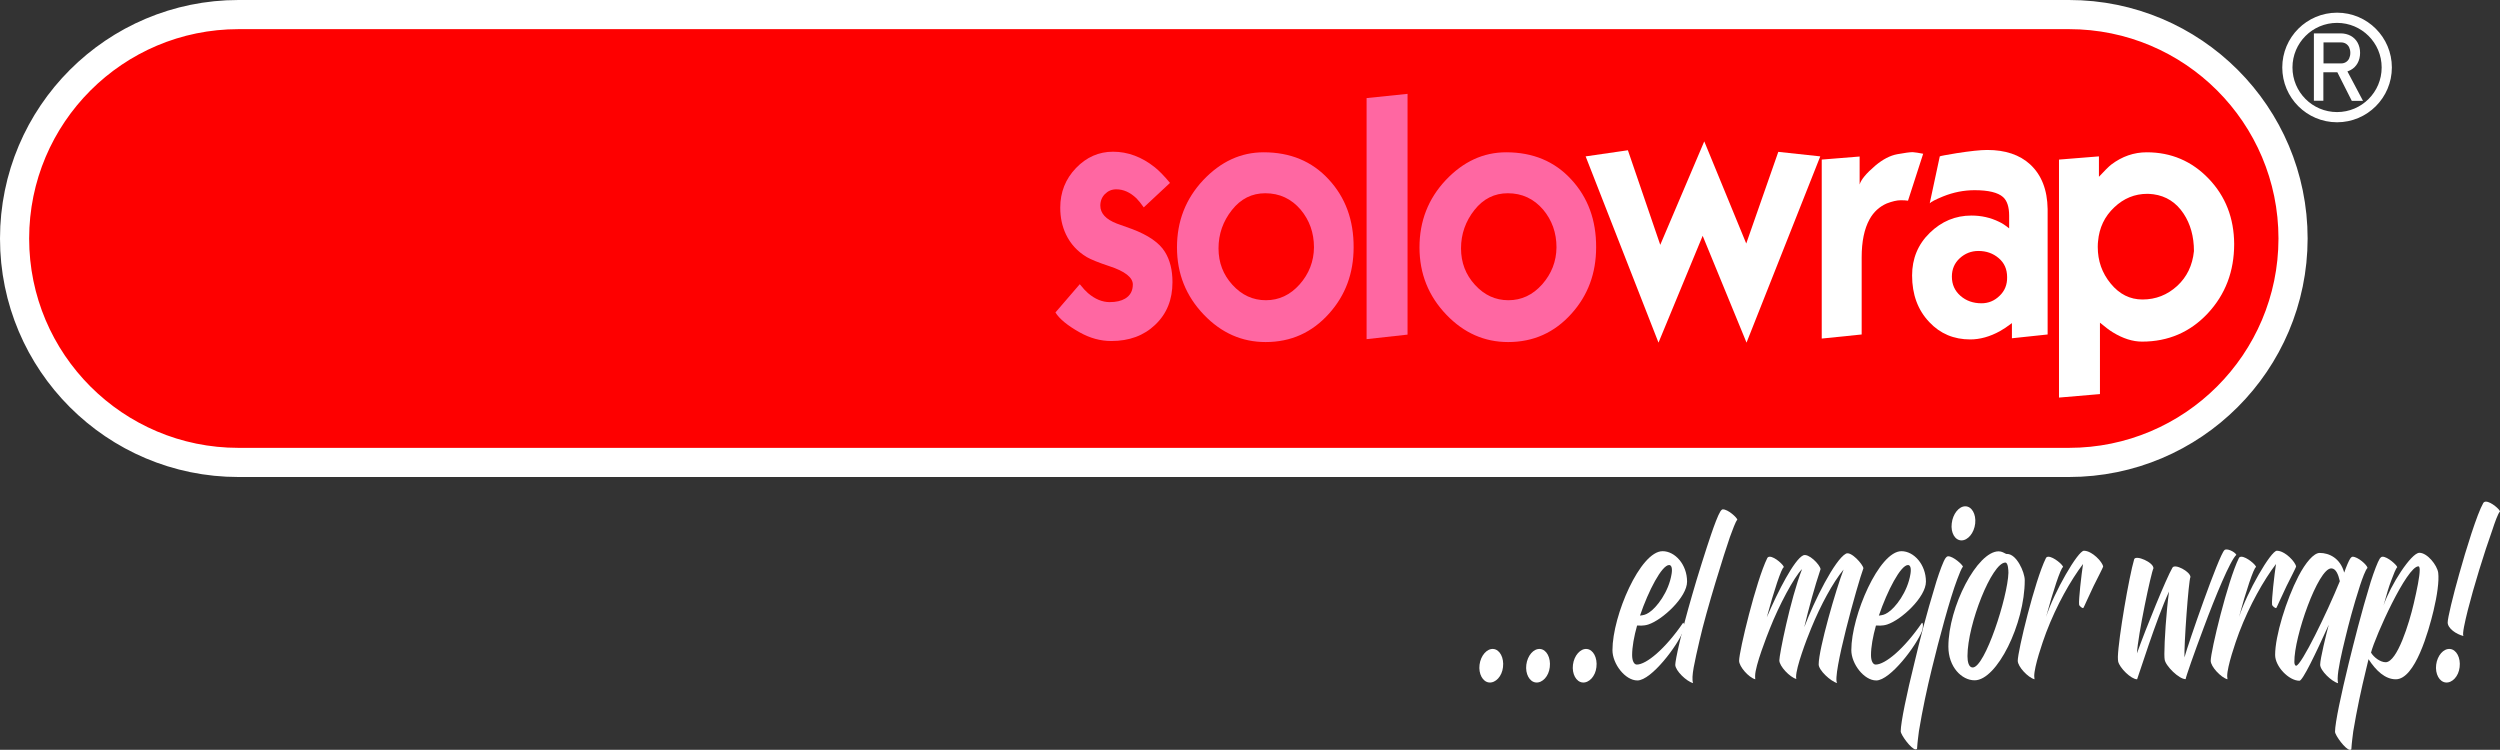<?xml version="1.0" encoding="utf-8"?>
<!-- Generator: Adobe Illustrator 22.0.1, SVG Export Plug-In . SVG Version: 6.00 Build 0)  -->
<svg version="1.1" id="Layer_1" xmlns="http://www.w3.org/2000/svg" xmlns:xlink="http://www.w3.org/1999/xlink" x="0px" y="0px"
	 viewBox="0 0 1715.4 514.5" style="enable-background:new 0 0 1715.4 514.5;" xml:space="preserve">
<rect x="0" y="0" width="1715.4" height="514.5" fill="#333333" stroke="none"/>
<style type="text/css">
	.st0{fill:#FE0000;stroke:#FFFFFF;stroke-width:20;stroke-miterlimit:10;}
	.st1{fill:#FF67A2;}
	.st2{fill:#FFFFFF;}
	.st3{fill:none;}
	.st4{fill:none;stroke:#FFFFFF;stroke-width:7;stroke-miterlimit:10;}
</style>
<path class="st0" d="M1419.6,317.3h-1256C78.8,317.3,10,248.5,10,163.7v0C10,78.8,78.8,10,163.7,10h1256
	c84.9,0,153.7,68.8,153.7,153.7v0C1573.3,248.5,1504.5,317.3,1419.6,317.3z"/>
<path class="st1" d="M804.5,193.6c0,12-3.9,21.7-11.8,29.2c-7.8,7.5-17.9,11.2-30.2,11.2c-7.4,0-14.6-2-21.6-5.9
	c-8.4-4.7-14-9.3-16.7-13.7l16.7-19.4c2.2,2.8,4.1,4.8,5.6,6.1c4.9,4.2,9.9,6.2,14.9,6.2c4.4,0,7.9-0.8,10.6-2.4
	c3.5-2.1,5.3-5.3,5.3-9.7c0-4.8-5.4-9.1-16.2-12.6c-7.3-2.4-12.4-4.5-15.4-6.2c-6.5-3.9-11.2-9.1-14.3-15.6
	c-2.6-5.5-3.9-11.6-3.9-18.3c0-10.6,3.6-19.7,10.8-27.2c7.2-7.5,15.7-11.2,25.4-11.2c10.2,0,19.8,3.6,28.7,10.7
	c2.9,2.3,6.4,5.9,10.4,10.7l-18,16.8c-2-2.8-3.6-4.8-5-6.2c-4.4-4.2-9-6.2-13.9-6.2c-3,0-5.6,1.1-7.7,3.2c-2.1,2.1-3.2,4.8-3.2,8
	c0,5.3,3.8,9.4,11.3,12.3c3.5,1.3,7.1,2.5,10.6,3.8c11,4.2,18.5,9.3,22.4,15.6C802.8,178.4,804.5,185.3,804.5,193.6z"/>
<path class="st1" d="M911.7,123.1c-11.4-12.4-26.3-18.6-44.6-18.6c-15.7,0-29.5,6.4-41.5,19.1c-12,12.8-18,28.1-18,46.2
	c0,18,6.2,33.4,18.5,46.2c12,12.5,26.1,18.7,42.3,18.7c17.4,0,31.9-6.5,43.6-19.6c11.2-12.5,16.8-27.6,16.8-45.4
	C928.9,151.1,923.2,135.5,911.7,123.1z M891.8,195.1c-6.5,7.3-14.2,10.9-23.2,10.9c-8.9,0-16.5-3.5-22.9-10.5
	c-6.4-7-9.6-15.3-9.6-25.1c0-9.8,3.1-18.6,9.2-26.3c6.1-7.7,13.7-11.5,22.9-11.5c9.8,0,17.9,3.8,24.3,11.3c6,7.2,9.1,15.8,9.1,25.8
	C901.5,179.4,898.2,187.8,891.8,195.1z"/>
<polygon class="st1" points="965.8,229.6 937.7,232.7 937.7,67.3 965.8,64.4 "/>
<path class="st1" d="M1078.1,123.1c-11.4-12.4-26.3-18.6-44.6-18.6c-15.7,0-29.5,6.4-41.5,19.1c-12,12.8-18,28.1-18,46.2
	c0,18,6.2,33.4,18.5,46.2c12,12.5,26.1,18.7,42.3,18.7c17.4,0,31.9-6.5,43.6-19.6c11.2-12.5,16.8-27.6,16.8-45.4
	C1095.3,151.1,1089.6,135.5,1078.1,123.1z M1058.2,195.1c-6.5,7.3-14.2,10.9-23.2,10.9c-8.9,0-16.5-3.5-22.9-10.5
	c-6.4-7-9.6-15.3-9.6-25.1c0-9.8,3.1-18.6,9.2-26.3c6.1-7.7,13.7-11.5,22.9-11.5c9.8,0,17.9,3.8,24.3,11.3c6,7.2,9.1,15.8,9.1,25.8
	C1067.9,179.4,1064.6,187.8,1058.2,195.1z"/>
<polygon class="st2" points="1249,107.3 1198.4,235.1 1168.3,161.8 1138,235.1 1088,107.3 1117,103.1 1139.2,168 1169.4,97 
	1198.2,167.1 1220.2,104.2 "/>
<path class="st2" d="M1319.6,105.5l-10.4,32.2c-1.3-0.2-2.9-0.3-5-0.3c-2.7,0-5.9,0.8-9.6,2.2c-5,2.2-9,5.8-11.8,10.9
	c-3.6,6.5-5.4,15.2-5.4,26.1v52.9l-27.4,2.8V109.5l26-2.1v19.2c1-3.4,4.6-7.7,10.7-12.9c5.1-4.3,10.2-7,15.2-7.9
	c5-0.9,8.5-1.4,10.5-1.4C1314.1,104.5,1316.5,104.9,1319.6,105.5z"/>
<path class="st2" d="M1393,112.8c-7.2-6.6-17-9.9-29.4-9.9c-4.9,0-11.9,0.8-21,2.2c-7.2,1.2-11.1,1.9-11.6,2.2l-6.9,32.2
	c0.9-1,4-2.6,9.1-4.7c7.2-2.9,14.4-4.3,21.7-4.3c9.5,0,16,1.6,19.5,4.7c2.8,2.5,4.2,6.8,4.2,12.8c0,1.8,0,3.4,0,4.7c0,1.3,0,2.6,0,4
	c-2.6-2.1-4.9-3.6-6.9-4.5c-5.9-2.9-12.2-4.3-19-4.3c-11,0-20.5,4-28.6,11.9s-12.1,17.7-12.1,29.2c0,13,3.9,23.7,11.8,32
	c7.5,8,16.9,11.9,28.1,11.9c6.7,0,13.5-1.9,20.4-5.7c2.2-1.2,4.9-3,8.2-5.5v10.4l24.5-2.6v-86.1C1404.8,130.2,1400.8,120,1393,112.8
	z M1372,203c-3.5,3.4-7.6,5.1-12.4,5.1c-5.7,0-10.5-1.7-14.4-5.1c-3.9-3.4-5.9-7.8-5.9-13.2c0-5.1,1.8-9.3,5.4-12.6
	c3.6-3.3,7.9-5,12.8-5c5.4,0,10,1.6,13.9,4.9c3.9,3.3,5.8,7.6,5.8,13.1C1377.3,195.3,1375.6,199.6,1372,203z"/>
<path class="st2" d="M1515.5,122.6c-11.6-12.1-25.8-18.1-42.5-18.1c-8.8,0-16.9,2.8-24.3,8.4c-1.7,1.3-4.5,4.1-8.5,8.4v-14
	l-27.4,2.2v163.3l28.1-2.4v-49c3.6,3,6.5,5.2,8.8,6.6c7,4.3,13.7,6.4,20.1,6.4c18,0,33-6.5,45.1-19.4c12.1-13,18.1-28.8,18.1-47.6
	C1532.9,149.7,1527.1,134.7,1515.5,122.6z M1493.9,196.2c-6.8,6.2-14.7,9.3-23.8,9.3c-8.6,0-15.8-3.6-21.8-10.9s-8.9-15.6-8.9-25.2
	c0-1.7,0.1-3,0.2-3.8c0.8-9.3,4.5-17.1,11.1-23.3c6.5-6.2,14.1-9.3,22.7-9.3c0.9,0,2.4,0.1,4.2,0.3c8.7,1.2,15.6,5.6,20.7,13.3
	c4.7,7.1,7.1,15.7,7.1,25.7C1504.4,182.1,1500.6,190,1493.9,196.2z"/>
<path class="st2" d="M1024.7,445.3c4.4,0.4,7.4,6,6.6,12.5c-0.7,6.3-5.1,10.9-9.5,10.5c-4.4-0.4-7.4-5.9-6.6-12.2
	S1020.3,444.9,1024.7,445.3z"/>
<path class="st2" d="M1056.8,445.3c4.4,0.4,7.4,6,6.6,12.5c-0.7,6.3-5.1,10.9-9.5,10.5c-4.4-0.4-7.4-5.9-6.6-12.2
	S1052.3,444.9,1056.8,445.3z"/>
<path class="st2" d="M1088.8,445.3c4.4,0.4,7.4,6,6.6,12.5c-0.7,6.3-5.1,10.9-9.5,10.5c-4.4-0.4-7.4-5.9-6.6-12.2
	S1084.4,444.9,1088.8,445.3z"/>
<path class="st2" d="M1154.9,427.3c-12.4,18.1-25.3,28.7-31.8,28.7c-1.8,0-3.2-2.4-3.2-6.5c0-5.6,1.3-12.8,3.4-20.3
	c1.4,0,4.3,0.4,7.7-0.7c9.8-3.2,26.6-18.8,26.6-29.4c0-11.8-8.3-20.9-16.8-20.9c-15.3,0-34.4,44.2-34.4,67.9
	c0,9.4,8.7,20.8,17.1,20.8c9.6,0,27.8-24.1,31.6-34.4C1155.4,431.3,1156,427.5,1154.9,427.3z M1145.3,387.7c1.6,0,2.3,2.2,1.7,6
	c-2,12.7-10.5,23.4-15.5,26.6c-2.4,1.6-3.8,1.8-6.2,2.1C1131.1,405.3,1140.3,387.7,1145.3,387.7z"/>
<path class="st2" d="M1149.5,456.2c0-3.2,4-21.9,11.7-48.3c3.1-11,9.7-31.9,12.9-41.2c2.1-6.2,4.8-13.4,6.3-15.7
	c0.3-0.6,1.1-1.5,1.7-1.5c3.6-0.1,9.8,5.7,10,7.1c-1.2,1-3.5,7.7-5.1,11.9c-3.5,10-16.1,50-20.8,70.8c-3.4,14.9-5.9,25-4.5,29.4
	C1157.1,467.5,1149.6,460.2,1149.5,456.2z"/>
<path class="st2" d="M1260.6,468.7c-4.5-1.2-12.7-8.8-12.7-12.8c0-10.6,12.1-52.4,17.1-65.1c-7.3,8.8-15.7,24.3-22.2,40.2
	c-3.3,7.9-10.4,26.8-10.4,33.4c0,0.7,0.1,1.3,0.2,1.5c-4.5-1.2-11.7-8.8-11.7-12.8c0-3.7,7.4-41.4,15.6-62.6
	c-5.4,5.3-15.9,25-22.1,40.8c-1.9,4.7-10.1,25.6-10.1,32.4c0,0.7,0,1.8,0.1,2.4c-4.5-1.2-11.1-8.7-11.1-12.7
	c0-6.6,11.7-55,19.3-70.4c0.3-0.7,1-1,1.7-1c3.6,0,9.8,5.9,9.7,7.2c-1.5,0.1-7,16.8-11.7,34.4c7.8-18.3,18.9-39.6,24.9-42.5
	c3.6-1.8,11.5,6.2,12,9.4c-4.1,12.2-8.1,26.8-11.2,39.9c6.9-18.3,21-46.4,28.6-50.5c3.5-1.9,11.7,7.4,12,10
	C1274.6,400.6,1256.8,464.6,1260.6,468.7z"/>
<path class="st2" d="M1318.8,427.3c-12.4,18.1-25.3,28.7-31.8,28.7c-1.8,0-3.2-2.4-3.2-6.5c0-5.6,1.3-12.8,3.4-20.3
	c1.4,0,4.3,0.4,7.7-0.7c9.8-3.2,26.6-18.8,26.6-29.4c0-11.8-8.3-20.9-16.8-20.9c-15.3,0-34.4,44.2-34.4,67.9
	c0,9.4,8.7,20.8,17.1,20.8c9.6,0,27.8-24.1,31.6-34.4C1319.3,431.3,1319.9,427.5,1318.8,427.3z M1309.2,387.7c1.6,0,2.3,2.2,1.7,6
	c-2,12.7-10.5,23.4-15.5,26.6c-2.4,1.6-3.8,1.8-6.2,2.1C1295,405.3,1304.2,387.7,1309.2,387.7z"/>
<path class="st2" d="M1325.5,459.1c-3.3,13.5-6.3,27.5-8.8,42.5c-0.4,3.5-1,7.2-1.3,12.2c-0.3,0.3-0.6,0.4-1,0.4
	c-2.9,0-10.2-10-10.2-12.4c0-6,4.2-26.1,9.4-47c3.9-16.3,7.4-30.5,15.1-55.9c2.3-7.2,4.7-13.7,6.2-15.9c0.4-0.6,1.1-1.3,1.8-1.3
	c3.5-0.1,10.1,5.9,10.2,7.2c-0.9,0.7-2.6,5-4,8.8C1338,410.6,1330.5,438.5,1325.5,459.1z"/>
<path class="st2" d="M1348.5,347.4c4.4,0,7.5,5.3,6.8,11.8c-0.7,6.5-5,11.6-9.4,11.6c-4.4,0-7.5-5.2-6.7-11.6
	C1339.9,352.7,1344.1,347.4,1348.5,347.4z"/>
<path class="st2" d="M1377.2,380.1h-0.6c-1.5-0.7-3-1.8-5.2-1.8c-14.7,0-34.5,38.1-34.5,65.4c0,14,9.2,23.1,18,23.1
	c15.3,0,34.4-38.7,34.4-68.7C1389.3,392.6,1383.7,380.1,1377.2,380.1z M1353.6,458c-2.8,0-3.6-4.1-3.6-7.8c0-21.9,16.8-64.2,26-64.2
	c1.9,0,2.1,5.4,2.1,7.1C1377.6,409.7,1362,458,1353.6,458z"/>
<path class="st2" d="M1426.6,414.8c-0.4-3.2,1.6-20.6,2.7-27.8c-8.5,11.2-18.1,28.1-25.3,47c-2.6,6.9-8.2,23.4-8.2,29.9
	c0,0.7,0.1,1.8,0.2,2.2c-4.5-1.2-11.5-8.7-11.5-12.7c0-6.6,11.7-55,19.3-70.4c0.3-0.7,1-1,1.7-1c3.6,0,10.2,5.7,10.1,7.1
	c-1.5,0.3-7,16.8-11.7,34.3c5.5-17.1,21.9-45.5,26-45.5c5.6,0,12.8,7.7,13.2,10.9c-0.4,1.2-3.5,7.2-6.6,13.4c-3.2,6.6-6.5,14.3-7,15
	C1428.8,417.5,1426.7,415.9,1426.6,414.8z"/>
<path class="st2" d="M1485.3,452.5c-0.1-0.6-0.2-1.9-0.2-3.8c0-8.7,1.3-28.8,3.2-42.8c-8.9,19.3-21.1,58.4-21.9,60.2
	c-4.1,0-12-7.8-13-12.2c-0.1-0.4-0.2-1.8-0.2-3.2c0.4-12.8,7.7-55.2,11.2-67c1.1-3.1,13.5,2.2,13.2,6.3
	c-1.5,2.5-10.7,45.9-11.3,58.3c6.2-17.4,20.2-51.7,24.3-58.7c1.5-3.2,12.3,2.6,12.4,6.3c-1.3,2.6-4.5,47.1-4.1,55.2
	c2.3-8.8,23.6-70.1,27.4-73.6c1.4-1.6,7.1,1,8.2,3.2c-4.2,3.8-14.5,28.7-22.4,50c-6.7,17.8-12.3,33.9-12.4,35.3
	C1495.2,466.1,1485.8,456.8,1485.3,452.5z"/>
<path class="st2" d="M1559,414.8c-0.4-3.2,1.6-20.6,2.7-27.8c-8.5,11.2-18.1,28.1-25.3,47c-2.6,6.9-8.2,23.4-8.2,29.9
	c0,0.7,0.1,1.8,0.2,2.2c-4.5-1.2-11.5-8.7-11.5-12.7c0-6.6,11.7-55,19.3-70.4c0.3-0.7,1-1,1.7-1c3.6,0,10.2,5.7,10.1,7.1
	c-1.5,0.3-7,16.8-11.7,34.3c5.5-17.1,21.9-45.5,26-45.5c5.6,0,12.8,7.7,13.2,10.9c-0.4,1.2-3.5,7.2-6.6,13.4c-3.2,6.6-6.5,14.3-7,15
	C1561.2,417.5,1559.1,415.9,1559,414.8z"/>
<path class="st2" d="M1614.2,382c-0.6,0-1.3,0.9-1.6,1.3c-1,1.6-2.5,5-4.1,9.6c-2.7-9.9-10.3-13.5-16.8-13.5c-4.1,0-9.7,6.6-14.6,16
	c-8.4,16.3-16,40.9-16,54c0,7.9,9.4,17.7,16.7,17.7c2.2,0,11-18.3,20.1-38.4c-1.7,6.2-5.9,23.4-5.9,27.4c0,4,7.8,11.5,12.3,12.7
	c-0.2-0.7-0.3-1.9-0.3-3.2c0.1-5.9,2.5-16.6,5.5-28.8c2.1-8.7,5.1-20.3,9.9-35.2c1.4-4.3,3.8-10.9,5.1-11.9
	C1624.3,387.7,1617.8,381.9,1614.2,382z M1575.5,456.8c-0.7,0-1.2-1.2-1.2-2.5c-0.3-17.2,16.3-64.3,25.3-64.3c3.3,0,4.9,4.4,5.9,8.8
	C1596.6,420.6,1579,456.8,1575.5,456.8z"/>
<path class="st2" d="M1673,393c-0.7-5.2-7.5-13.7-12.9-13.7c-5.6,0-19.8,22.1-24.6,36.1c2.6-9.1,3.3-11.9,5.4-17.4
	c1.4-3.8,3.1-8.1,4-8.8c-0.1-1.3-6.7-7.4-10.2-7.2c-0.7,0-1.4,0.7-1.8,1.3c-1.4,2.2-3.9,8.7-6.2,15.9c-6.7,21.9-11.6,41.8-15.1,55.9
	c-5.1,20.9-9.4,40.9-9.4,47c0,2.4,7.3,12.4,10.2,12.4c0.4,0,0.7-0.1,1-0.4c0.3-5,0.9-8.7,1.3-12.2c2.5-15,5.5-29,8.8-42.5l1.7-7.1
	c5.1,7.9,11.4,13.8,18.7,13.8c13.3,0,22.5-33,25.9-47.1C1672.3,408.6,1673.7,398.5,1673,393z M1656.2,414.2
	c-3.1,13.4-11.3,40-19.2,40.2c-3.8,0-8.2-3.4-10.1-6.6c2.9-11.3,24.6-59.2,32.5-59.2c0.9,0,0.9,1.9,0.9,2.6
	C1660.3,395.5,1658.5,404.4,1656.2,414.2z"/>
<path class="st2" d="M1681.1,445.3c4.4,0.4,7.4,6,6.6,12.5c-0.7,6.3-5.1,10.9-9.5,10.5s-7.4-5.9-6.6-12.2S1676.6,444.9,1681.1,445.3
	z"/>
<path class="st2" d="M1687.4,393.9c4.6-16.6,12.3-41.4,16.5-48.7c0.4-0.7,1.1-1,1.9-1c3.6,0.1,9.7,5.6,9.6,6.8
	c-1.3,1-3.7,7.9-5.2,12.5c-5.8,16.2-12.9,39.4-16.9,55.2c-2,8.1-3.9,16.3-3,17.7c-4.9-1.2-10.8-5.2-10.8-9.3
	C1679.5,424.1,1683,409.4,1687.4,393.9z"/>
<g>
	<path class="st3" d="M1609.6,42.6c1-0.6,1.7-1.4,2.2-2.5c0.5-1.1,0.8-2.3,0.8-3.8c0-1.4-0.3-2.7-0.8-3.8c-0.5-1.1-1.2-1.9-2.2-2.5
		c-0.9-0.6-2-0.9-3.3-0.9h-12.1v14.3h12.1C1607.6,43.5,1608.7,43.2,1609.6,42.6z"/>
	<path class="st2" d="M1613.7,69.2h7.7l-10.7-20.2c0.8-0.3,1.6-0.6,2.3-1c2-1.1,3.6-2.7,4.7-4.7c1.1-2,1.7-4.4,1.7-7
		c0-2.6-0.6-5-1.7-7c-1.1-2-2.7-3.6-4.7-4.7c-2-1.1-4.4-1.7-7-1.7h-11.8h-3.7h-2.8v46.2h6.5V49.6h9.6L1613.7,69.2z M1594.3,29.1
		h12.1c1.2,0,2.3,0.3,3.3,0.9c0.9,0.6,1.7,1.4,2.2,2.5c0.5,1.1,0.8,2.3,0.8,3.8c0,1.4-0.3,2.7-0.8,3.8c-0.5,1.1-1.3,1.9-2.2,2.5
		c-1,0.6-2,0.9-3.3,0.9h-12.1V29.1z"/>
</g>
<circle class="st4" cx="1603.6" cy="46.3" r="34.1"/>
</svg>
